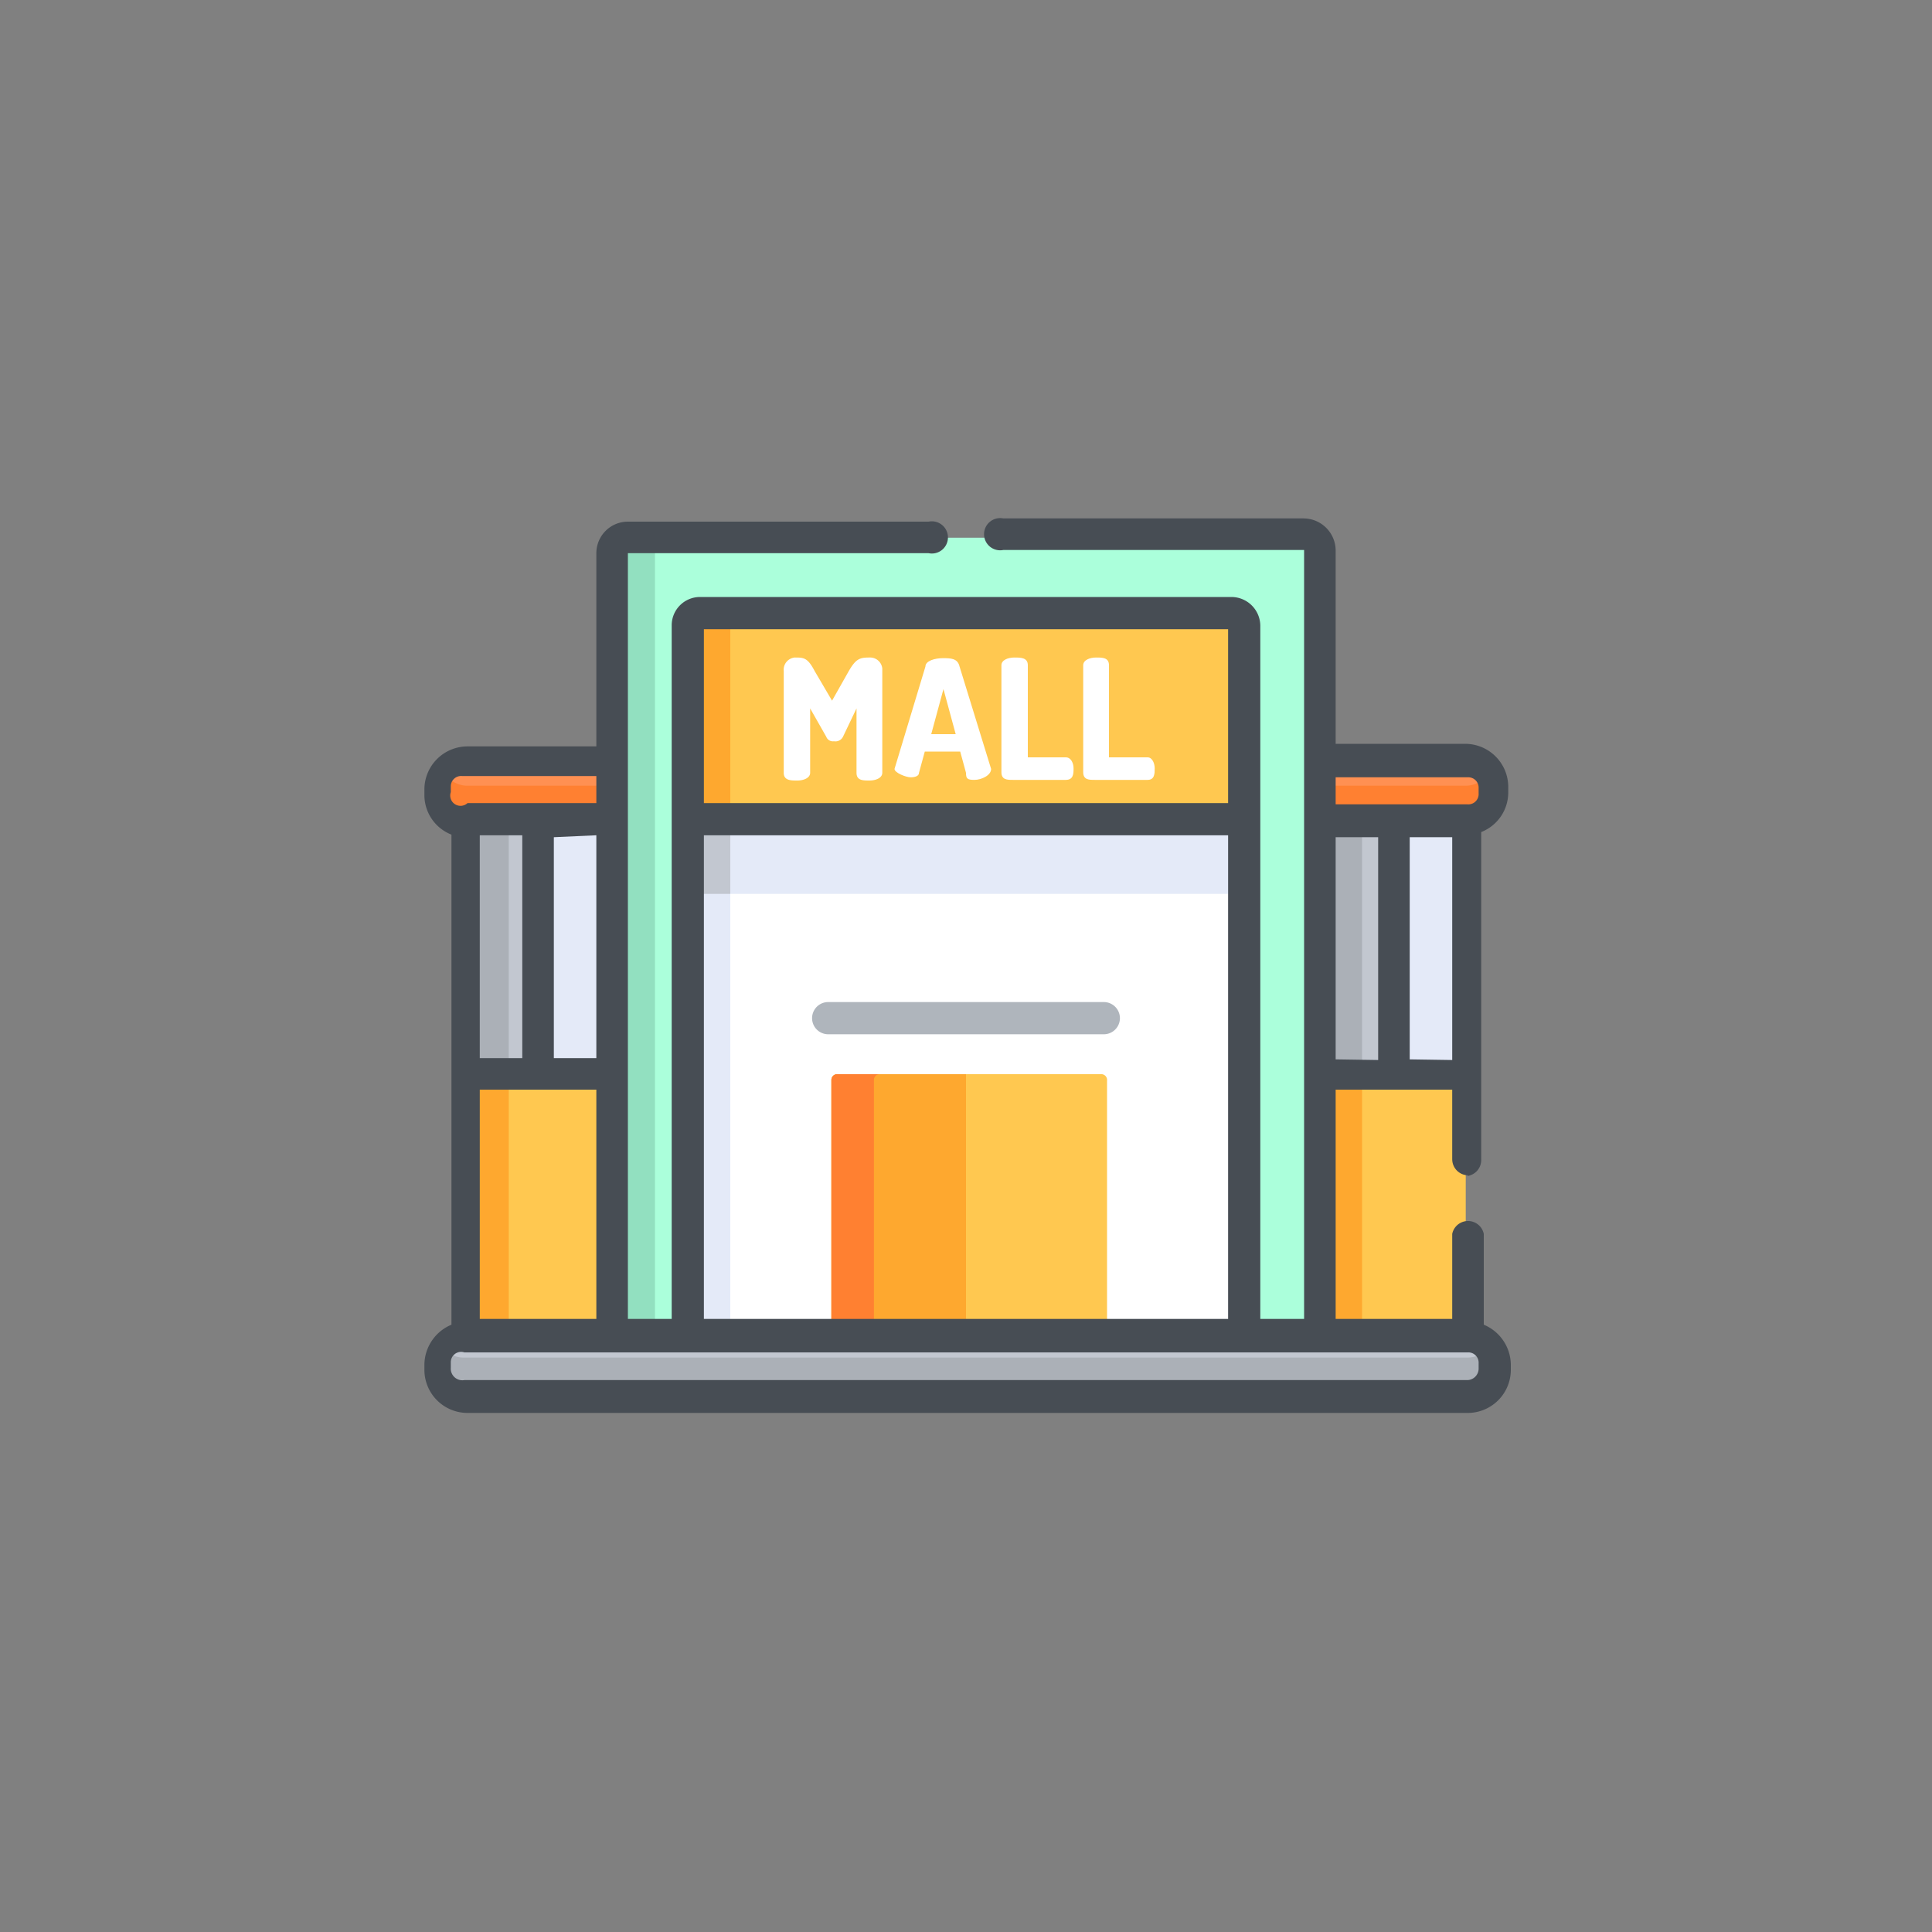 <svg id="_015---Cream-Pot" data-name=" 015---Cream-Pot" xmlns="http://www.w3.org/2000/svg" viewBox="0 0 30 30"><rect x="0" y="0" width="30" height="30" fill="#808080" stroke="none"/><defs><style>.cls-1{fill:#ffc850;}.cls-2{fill:#fea82f;}.cls-3{fill:#e4eaf8;}.cls-4{fill:#c2c7d0;}.cls-5{fill:#abb0b7;}.cls-6{fill:#ff9052;}.cls-7{fill:#ff8031;}.cls-8{fill:#abffdb;}.cls-9{fill:#92e0c0;}.cls-10{fill:#fff;}.cls-11{fill:#afb5bc;}.cls-12{fill:#474d54;}</style></defs><g id="mall"><rect id="Rectangle_293" data-name="Rectangle 293" class="cls-1" x="7.24" y="12.72" width="2.3" height="8.01"/><rect id="Rectangle_294" data-name="Rectangle 294" class="cls-2" x="7.24" y="12.72" width="0.66" height="8.01"/><rect id="Rectangle_295" data-name="Rectangle 295" class="cls-3" x="7.24" y="12.72" width="2.3" height="3.96"/><rect id="Rectangle_296" data-name="Rectangle 296" class="cls-4" x="7.24" y="12.72" width="1.15" height="3.96"/><rect id="Rectangle_297" data-name="Rectangle 297" class="cls-5" x="7.24" y="12.72" width="0.66" height="3.96"/><path id="Path_6895" data-name="Path 6895" class="cls-6" d="M9.54,11.86H7.24a.42.42,0,0,0-.42.42v.09a.42.42,0,0,0,.42.42h2.3Z"/><rect id="Rectangle_298" data-name="Rectangle 298" class="cls-1" x="20.46" y="12.72" width="2.3" height="8.01"/><rect id="Rectangle_299" data-name="Rectangle 299" class="cls-2" x="20.46" y="12.72" width="0.69" height="8.01"/><rect id="Rectangle_300" data-name="Rectangle 300" class="cls-3" x="20.46" y="12.72" width="2.3" height="3.96"/><rect id="Rectangle_301" data-name="Rectangle 301" class="cls-4" x="20.46" y="12.72" width="1.15" height="3.96"/><rect id="Rectangle_302" data-name="Rectangle 302" class="cls-5" x="20.46" y="12.72" width="0.69" height="3.96"/><path id="Path_6896" data-name="Path 6896" class="cls-6" d="M22.76,11.86h-2.3v.93h2.3a.42.42,0,0,0,.42-.42v-.09A.42.42,0,0,0,22.76,11.86Z"/><g id="Group_2333" data-name="Group 2333"><path id="Path_6897" data-name="Path 6897" class="cls-7" d="M6.9,12a.44.44,0,0,0-.08.25v.09a.42.42,0,0,0,.42.42h2.3V12.2H7.24A.42.42,0,0,1,6.9,12Z"/><path id="Path_6898" data-name="Path 6898" class="cls-7" d="M22.76,12.2h-2.3v.59h2.3a.42.42,0,0,0,.42-.42v-.09a.38.38,0,0,0-.09-.25A.4.4,0,0,1,22.76,12.2Z"/></g><path id="Path_6899" data-name="Path 6899" class="cls-8" d="M20.24,8.35H9.75a.25.25,0,0,0-.25.24h0V20.73h11V8.6A.25.25,0,0,0,20.24,8.35Z"/><path id="Path_6900" data-name="Path 6900" class="cls-9" d="M10.42,8.35H9.75a.25.25,0,0,0-.25.24h0V20.73h.67V8.59A.25.25,0,0,1,10.42,8.35Z"/><path id="Path_6901" data-name="Path 6901" class="cls-10" d="M10.68,13.81v6.92h8.64V13.81Z"/><path id="Path_6902" data-name="Path 6902" class="cls-1" d="M19.12,9.52H10.87a.2.2,0,0,0-.19.19v3h8.64v-3A.2.2,0,0,0,19.12,9.52Z"/><path id="Path_6903" data-name="Path 6903" class="cls-2" d="M11.53,9.52h-.66a.2.2,0,0,0-.19.19v3h.66v-3A.2.2,0,0,1,11.53,9.52Z"/><g id="Group_2334" data-name="Group 2334"><rect id="Rectangle_303" data-name="Rectangle 303" class="cls-3" x="10.68" y="12.72" width="8.64" height="1.16"/><path id="Path_6904" data-name="Path 6904" class="cls-3" d="M10.68,13.81v6.92h.66V13.81Z"/></g><rect id="Rectangle_304" data-name="Rectangle 304" class="cls-4" x="10.68" y="12.72" width="0.66" height="1.16"/><path id="Path_6905" data-name="Path 6905" class="cls-1" d="M17,16.68H13a.09.09,0,0,0-.09.09v4h4.28V16.78a.09.09,0,0,0-.1-.1Z"/><path id="Path_6906" data-name="Path 6906" class="cls-2" d="M15,16.68H13a.09.09,0,0,0-.09.09v4H15V16.68Z"/><path id="Path_6907" data-name="Path 6907" class="cls-7" d="M13.61,16.68H13a.09.09,0,0,0-.09.09v4h.66v-4a.09.09,0,0,1,.09-.09Z"/><path id="Path_6908" data-name="Path 6908" class="cls-4" d="M22.79,20.7H7.2a.42.42,0,0,0-.41.43v.09a.42.42,0,0,0,.41.43H22.79a.42.42,0,0,0,.42-.43v-.09A.42.42,0,0,0,22.79,20.7Z"/><path id="Path_6909" data-name="Path 6909" class="cls-5" d="M22.79,21.08H7.2a.39.39,0,0,1-.34-.19.42.42,0,0,0-.07.24v.09a.42.42,0,0,0,.41.43H22.79a.42.42,0,0,0,.42-.43v-.09a.51.51,0,0,0-.07-.24A.42.42,0,0,1,22.79,21.08Z"/><path id="Path_6910" data-name="Path 6910" class="cls-11" d="M17.14,16.06H12.86a.25.25,0,1,1,0-.5h4.28a.25.25,0,1,1,0,.5Z"/><g id="Group_2335" data-name="Group 2335"><path id="Path_6911" data-name="Path 6911" class="cls-10" d="M13.09,11.44a.13.13,0,0,1-.14.07.11.11,0,0,1-.12-.07L12.58,11v1c0,.08-.1.12-.2.12s-.21,0-.21-.12V10.42a.19.19,0,0,1,.17-.21h0c.14,0,.2,0,.31.21l.27.46.26-.46c.11-.19.17-.21.32-.21a.19.19,0,0,1,.2.17V12c0,.08-.1.12-.2.12s-.2,0-.2-.12V11Z"/><path id="Path_6912" data-name="Path 6912" class="cls-10" d="M13.89,11.94v0l.48-1.59c0-.09.15-.13.27-.13s.23,0,.26.13l.49,1.59v0c0,.1-.15.17-.26.17S15,12.09,15,12l-.09-.33h-.55l-.09.33c0,.05-.06.07-.13.07S13.89,12,13.89,11.94Zm.95-.54-.19-.7-.19.7Z"/><path id="Path_6913" data-name="Path 6913" class="cls-10" d="M15.73,12.11c-.09,0-.18,0-.18-.12V10.33c0-.08.1-.12.2-.12s.21,0,.21.12v1.43h.59c.08,0,.12.09.12.17s0,.18-.12.18Z"/><path id="Path_6914" data-name="Path 6914" class="cls-10" d="M17,12.11c-.09,0-.18,0-.18-.12V10.33c0-.08.1-.12.2-.12s.2,0,.2.12v1.43h.6c.07,0,.11.09.11.17s0,.18-.11.18Z"/></g><path id="Path_6915" data-name="Path 6915" class="cls-12" d="M22.79,18.26A.25.25,0,0,0,23,18h0V16.68h0V12.92a.66.66,0,0,0,.42-.62v-.09a.67.67,0,0,0-.67-.66H20.74v-3a.5.5,0,0,0-.5-.5H15.58a.25.25,0,1,0,0,.49h4.67V20.48h-.68V9.72a.45.45,0,0,0-.45-.45H10.87a.44.44,0,0,0-.44.44V20.48H9.75V8.59h4.67a.25.25,0,1,0,0-.49H9.75a.49.49,0,0,0-.49.49v3h-2a.67.67,0,0,0-.67.66v.09a.66.66,0,0,0,.42.62v7.61a.68.68,0,0,0-.42.62v.09a.67.67,0,0,0,.67.66H22.79a.67.67,0,0,0,.67-.66v-.09a.68.68,0,0,0-.42-.62V19.16a.25.25,0,0,0-.49,0v1.32H20.74V16.92h1.81V18a.25.25,0,0,0,.24.25ZM7.45,20.48V16.92H9.26v3.56Zm0-7.51h.66v3.46H7.45V13Zm1.81,0v3.46H8.6V13Zm1.67-3.2h8.14v2.7H10.93Zm0,3.2h8.14v7.51H10.93ZM7,12.21a.16.16,0,0,1,.17-.16H9.26v.42h-2A.16.16,0,0,1,7,12.3v-.09ZM22.79,21a.16.16,0,0,1,.17.17v.09a.18.18,0,0,1-.17.17H7.21A.18.18,0,0,1,7,21.24v-.09A.16.16,0,0,1,7.21,21Zm0-8.93a.16.16,0,0,1,.17.16v.09a.16.16,0,0,1-.17.17H20.74v-.42Zm-2.05,4.38V13h.66v3.46Zm1.15,0V13h.66v3.46Z"/></g></svg>